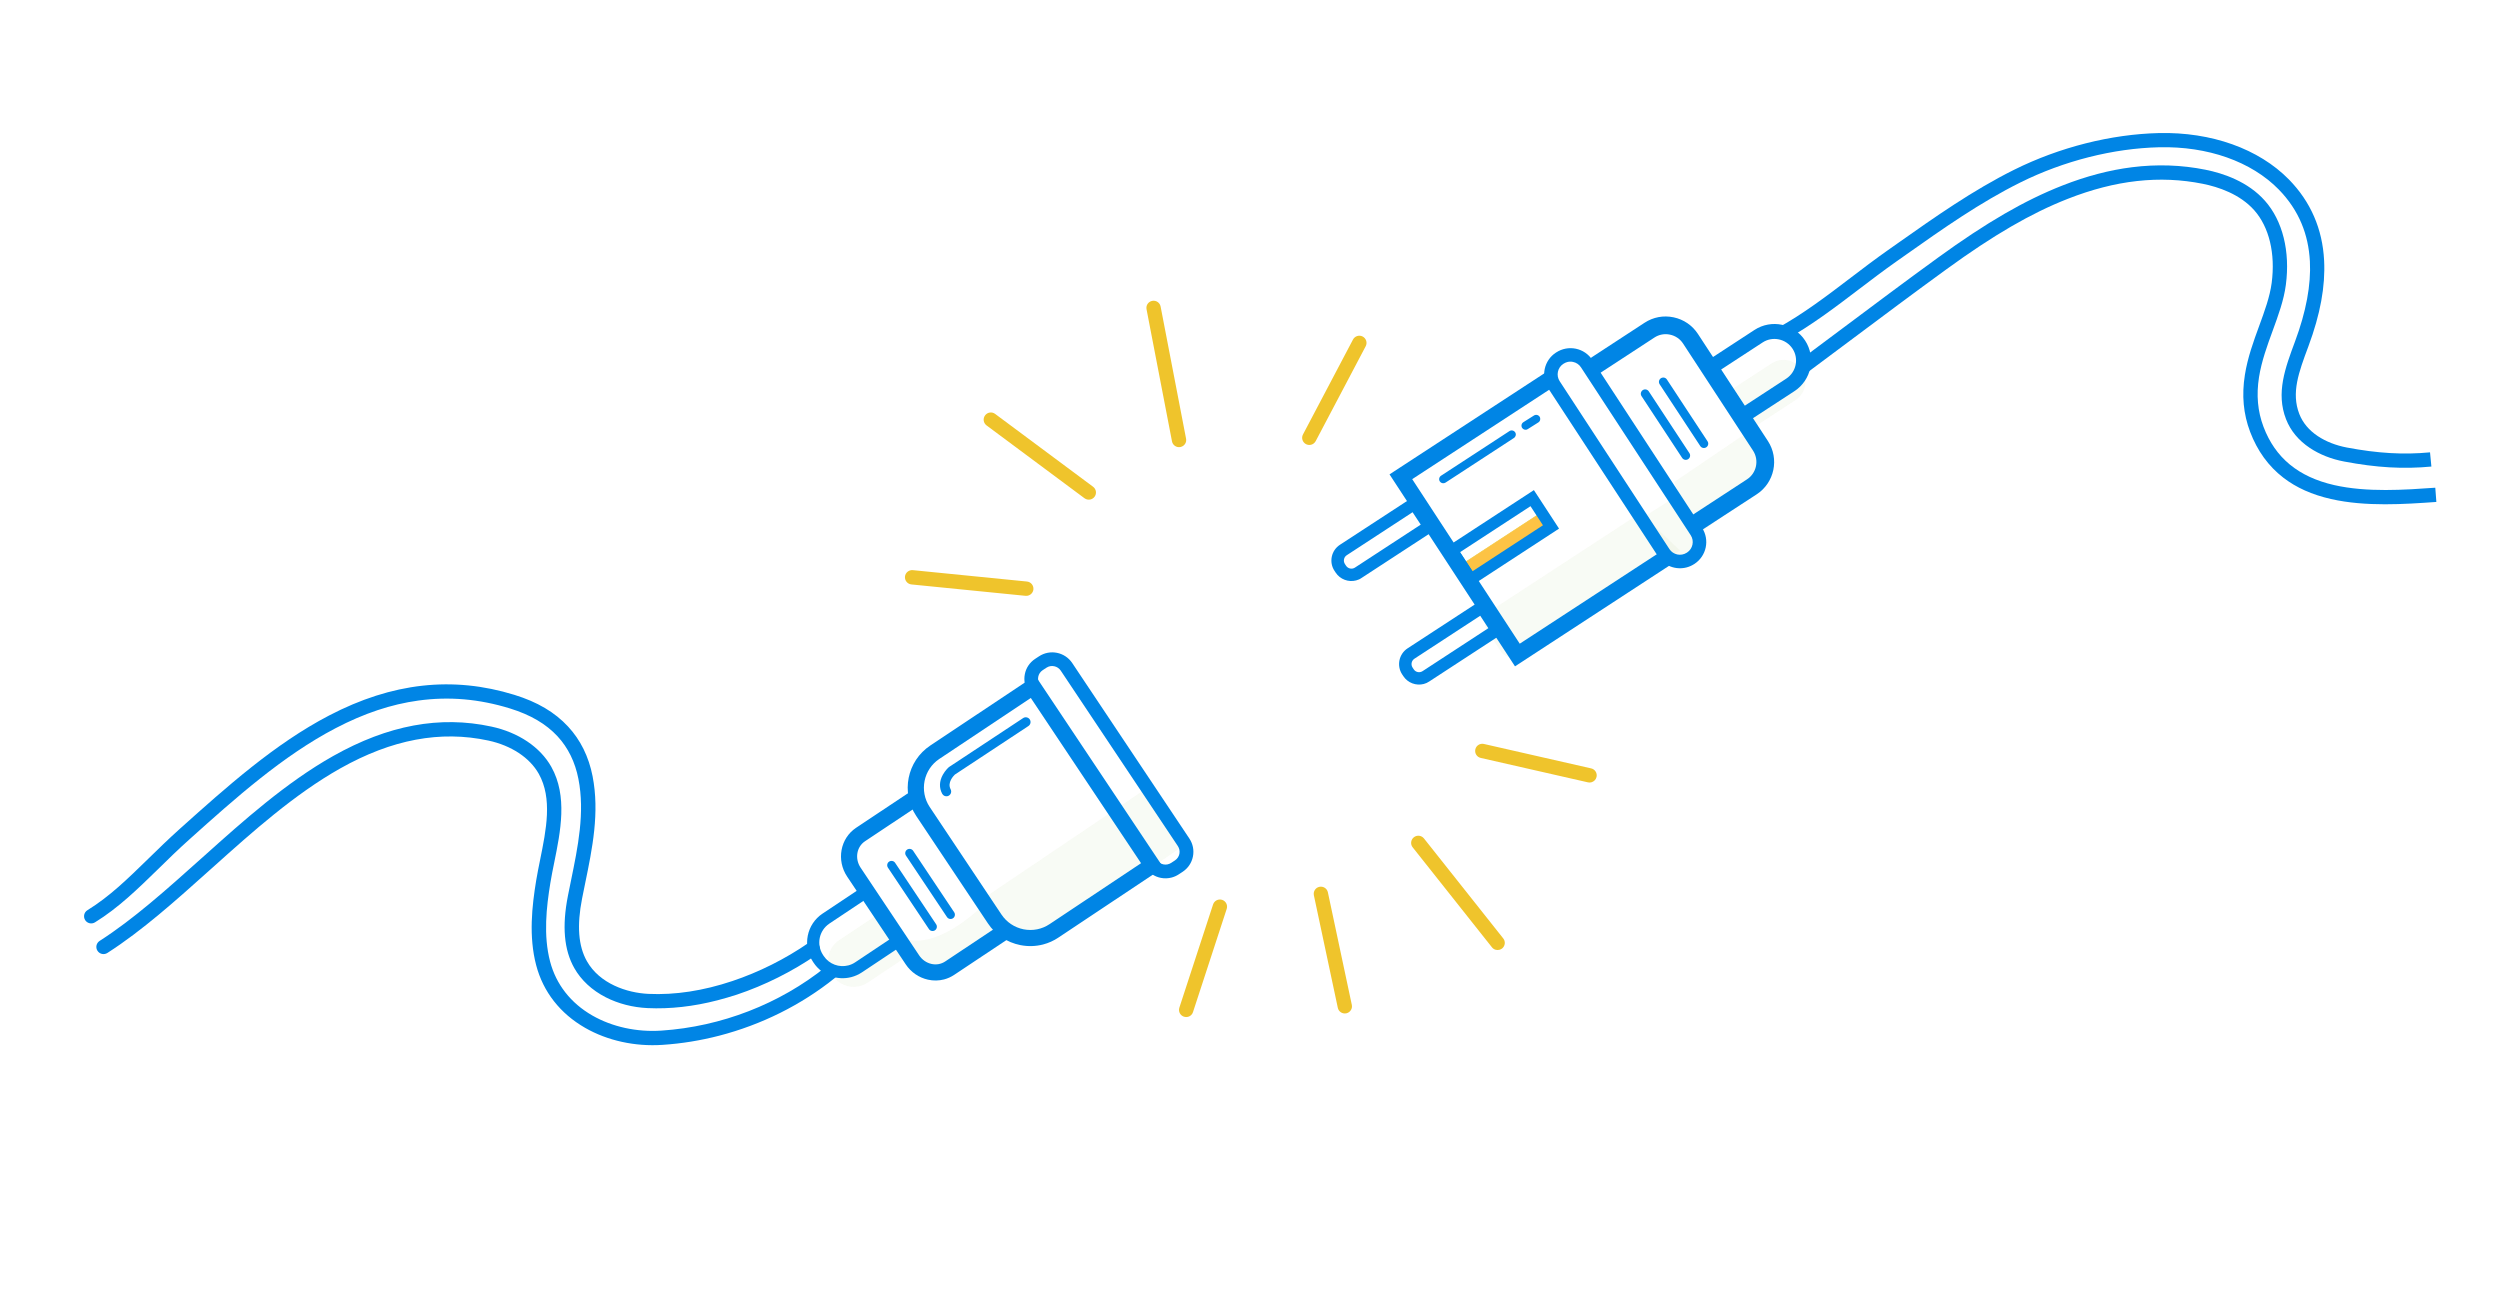 <svg width="667" height="351" viewBox="0 0 667 351" fill="none" xmlns="http://www.w3.org/2000/svg">
<g opacity="0.4">
<g opacity="0.4">
<path opacity="0.4" d="M238.986 249.414L243.431 256.085C245.691 259.463 250.129 260.46 253.367 258.303L267.87 248.643L262.7 241.16C262.696 241.147 248.692 255.683 238.986 249.414Z" fill="#92B455"/>
</g>
<g opacity="0.4">
<path opacity="0.4" d="M262.673 239.481L265.138 243.293C269.384 249.858 277.856 251.718 284.053 247.451L315.039 226.103L305.173 210.828L262.673 239.481Z" fill="#92B455"/>
</g>
<g opacity="0.4">
<path opacity="0.4" d="M223.908 250.807L233.296 244.554L240.867 255.907L231.479 262.16C228.41 264.207 224.268 263.384 222.221 260.319L222.049 260.061C220.014 256.993 220.84 252.854 223.908 250.807Z" fill="#92B455"/>
</g>
<g opacity="0.4">
<path opacity="0.4" d="M479.022 106.745L466.01 115.242L459.629 105.477L472.641 96.981C475.347 95.213 478.959 95.975 480.727 98.677C482.489 101.355 481.728 104.977 479.022 106.745Z" fill="#92B455"/>
</g>
<g opacity="0.4">
<path opacity="0.4" d="M466.434 115.198L446.669 128.618L452.5 142.872L467.52 132.103C471.267 129.42 472.401 122.554 470.037 116.792C469.342 115.076 467.689 114.345 466.434 115.198Z" fill="#92B455"/>
</g>
<g opacity="0.4">
<path opacity="0.4" d="M437.918 138.342L443.969 147.599C445.481 149.92 448.646 150.535 451.026 148.983L451.106 148.936C453.485 147.384 454.186 144.239 452.678 141.93L446.673 132.753" fill="#92B455"/>
</g>
<g opacity="0.4">
<path opacity="0.4" d="M448.216 146.893L406.727 174.308C404.416 175.817 401.607 175.61 400.465 173.851L396.727 168.129C395.574 166.374 396.52 163.718 398.832 162.21L437.688 136.847" fill="#92B455"/>
</g>
</g>
<path d="M411.291 136.716L389.918 150.666L392.451 154.541L413.823 140.59L411.291 136.716Z" fill="#FDC345"/>
<path d="M392.411 154.63L389.808 150.642L389.863 150.601L411.288 136.618L413.891 140.606L413.835 140.647L392.411 154.63ZM389.991 150.687L392.459 154.459L413.726 140.583L411.259 136.81L389.991 150.687Z" fill="#EFC42C"/>
<path d="M242.028 226.67C242.558 226.322 243.28 226.464 243.628 226.993L254.578 243.397C254.926 243.925 254.784 244.647 254.254 244.995C253.725 245.343 253.002 245.201 252.654 244.672L241.705 228.269C241.357 227.74 241.499 227.018 242.028 226.67Z" fill="#0085E5"/>
<path d="M237.218 229.88C237.747 229.532 238.47 229.674 238.818 230.203L249.767 246.606C250.115 247.135 249.973 247.857 249.443 248.205C248.914 248.553 248.191 248.411 247.843 247.882L236.894 231.479C236.546 230.95 236.688 230.228 237.218 229.88Z" fill="#0085E5"/>
<path d="M443.127 100.918C443.657 100.57 444.379 100.712 444.73 101.253L455.569 117.737C455.917 118.266 455.775 118.988 455.233 119.339C454.704 119.687 453.981 119.545 453.63 119.004L442.791 102.519C442.44 101.978 442.598 101.265 443.127 100.918Z" fill="#0085E5"/>
<path d="M438.291 104.081C438.821 103.733 439.543 103.875 439.894 104.416L450.733 120.901C451.081 121.429 450.939 122.151 450.397 122.502C449.868 122.85 449.145 122.708 448.794 122.167L437.955 105.682C437.607 105.154 437.762 104.429 438.291 104.081Z" fill="#0085E5"/>
<path d="M391.979 156.677L385.269 146.406L409.242 130.761L415.953 141.033L391.979 156.677ZM389.551 147.311L392.875 152.402L411.661 140.143L408.338 135.052L389.551 147.311Z" fill="#0085E5"/>
<path d="M385.332 128.899C384.887 129.014 384.406 128.836 384.145 128.443C383.816 127.935 383.959 127.266 384.464 126.925L402.721 115.014C403.229 114.685 403.899 114.827 404.24 115.331C404.582 115.835 404.427 116.508 403.922 116.849L385.665 128.76C385.56 128.814 385.455 128.867 385.332 128.899Z" fill="#0085E5"/>
<path d="M407.302 114.63C406.857 114.745 406.363 114.57 406.097 114.152C405.78 113.642 405.923 112.972 406.431 112.643L409.263 110.855C409.774 110.538 410.444 110.681 410.773 111.188C411.09 111.699 410.947 112.368 410.439 112.697L407.607 114.485C407.505 114.551 407.413 114.601 407.302 114.63Z" fill="#0085E5"/>
<path d="M252.822 212.414C252.266 212.559 251.66 212.307 251.377 211.775C250.531 210.19 250.594 208.448 251.542 206.714C252.198 205.53 253.042 204.771 253.141 204.693L253.205 204.637L253.273 204.593L272.972 191.584C273.557 191.195 274.351 191.358 274.74 191.942C275.128 192.526 274.965 193.32 274.38 193.708L254.757 206.658C254.42 206.982 252.667 208.767 253.624 210.574C253.957 211.198 253.722 211.97 253.097 212.304C253.004 212.354 252.921 212.389 252.822 212.414Z" fill="#0085E5"/>
<path d="M278.282 251.989C276.33 252.495 274.263 252.557 272.22 252.152C268.661 251.441 265.598 249.39 263.592 246.381L244.448 217.693C240.303 211.471 241.981 203.042 248.211 198.898L276.204 180.249L310.395 231.482L282.402 250.131C281.134 250.987 279.74 251.612 278.282 251.989ZM275.023 186.219L250.615 202.477C246.364 205.304 245.221 211.066 248.049 215.311L267.193 243.999C268.569 246.052 270.658 247.447 273.079 247.938C275.497 248.418 277.969 247.935 280.025 246.559L304.433 230.301L275.023 186.219Z" fill="#0085E5"/>
<path d="M251.854 261.316C250.483 261.672 249.013 261.697 247.571 261.373C245.149 260.829 243.047 259.385 241.646 257.285L226.019 233.876C223.11 229.52 224.169 223.688 228.383 220.87L242.886 211.21L245.278 214.791L230.775 224.451C228.537 225.94 228.009 229.093 229.605 231.485L245.232 254.894C246.009 256.062 247.183 256.877 248.513 257.178C249.816 257.472 251.111 257.229 252.179 256.517L266.682 246.857L269.073 250.439L254.57 260.099C253.715 260.663 252.805 261.07 251.854 261.316Z" fill="#0085E5"/>
<path d="M312.559 234.135C311.633 234.375 310.664 234.402 309.706 234.216C308.026 233.888 306.588 232.917 305.638 231.491L274.381 184.66C273.431 183.233 273.095 181.529 273.428 179.863C273.757 178.184 274.729 176.746 276.158 175.797L277.183 175.123C280.116 173.164 284.106 173.96 286.065 176.89L317.322 223.721C318.272 225.147 318.608 226.851 318.275 228.518C317.943 230.184 316.974 231.634 315.546 232.584L314.52 233.258C313.902 233.668 313.239 233.959 312.559 234.135ZM279.192 178.145L278.167 178.819C276.908 179.659 276.573 181.365 277.413 182.623L308.67 229.454C309.077 230.059 309.7 230.477 310.41 230.622C311.132 230.764 311.858 230.616 312.468 230.221L313.493 229.547C314.099 229.139 314.518 228.517 314.663 227.808C314.806 227.086 314.657 226.36 314.262 225.752L283.006 178.921C282.598 178.315 281.976 177.897 281.266 177.752C280.54 177.598 279.811 177.734 279.192 178.145Z" fill="#0085E5"/>
<path d="M227.13 260.693C223.412 261.656 219.326 260.239 217.082 256.87L216.888 256.578C214.06 252.333 215.203 246.571 219.466 243.74L231.574 235.676L242.051 251.372L229.942 259.437C229.053 260.023 228.106 260.44 227.13 260.693ZM220.366 245.074L221.268 246.421C218.504 248.27 217.75 252.022 219.587 254.785L219.781 255.077C221.245 257.266 223.899 258.198 226.321 257.57C226.951 257.407 227.58 257.138 228.152 256.753L237.561 250.481L230.665 240.152L221.256 246.424L220.366 245.074Z" fill="#0085E5"/>
<path d="M454.048 141.417L451.452 137.454L466.098 127.889C468.659 126.224 469.376 122.785 467.711 120.227L449.048 91.665C448.239 90.426 446.99 89.577 445.542 89.281C444.091 88.972 442.608 89.251 441.371 90.073L426.724 99.638L424.128 95.675L438.774 86.11C441.074 84.605 443.815 84.092 446.506 84.659C449.198 85.225 451.505 86.8 453.01 89.097L471.673 117.659C474.774 122.4 473.435 128.779 468.688 131.879L454.048 141.417Z" fill="#0085E5"/>
<path d="M464.2 113.854L453.536 97.534L468.093 88.032C472.603 85.085 478.655 86.361 481.599 90.852C484.547 95.356 483.267 101.404 478.769 104.348L477.678 102.681L478.769 104.348L464.2 113.854ZM459.043 98.688L465.355 108.339L476.575 101.018C479.234 99.275 479.993 95.694 478.25 93.037C476.507 90.381 472.922 89.624 470.263 91.368L459.043 98.688Z" fill="#0085E5"/>
<path d="M404.2 177.782L370.725 126.561L412.93 99.013L415.329 102.671L376.777 127.837L405.468 171.738L444.02 146.572L446.418 150.23L404.2 177.782Z" fill="#0085E5"/>
<path d="M361.804 154.859C359.778 155.384 357.543 154.594 356.339 152.746L356.035 152.285C355.298 151.172 355.054 149.826 355.322 148.518C355.602 147.208 356.366 146.088 357.493 145.348L377.825 132.083L383.61 140.922L363.278 154.187C362.823 154.516 362.323 154.724 361.804 154.859ZM376.876 136.662L359.321 148.127C358.936 148.372 358.679 148.754 358.584 149.201C358.489 149.647 358.579 150.097 358.824 150.482L359.128 150.943C359.648 151.73 360.709 151.956 361.497 151.435L379.052 139.97L376.876 136.662Z" fill="#0085E5"/>
<path d="M379.856 182.486C377.83 183.011 375.595 182.221 374.391 180.373L374.087 179.912C372.578 177.603 373.233 174.483 375.545 172.975L395.877 159.71L401.662 168.549L381.33 181.814C380.871 182.131 380.375 182.351 379.856 182.486ZM394.925 164.277L377.369 175.742C376.581 176.262 376.355 177.322 376.876 178.109L377.18 178.57C377.424 178.955 377.807 179.211 378.254 179.306C378.7 179.401 379.151 179.31 379.536 179.066L397.091 167.6L394.925 164.277Z" fill="#0085E5"/>
<path d="M449.963 151.392C447.146 152.122 444.054 151.027 442.389 148.469L413.112 103.68C412.09 102.128 411.752 100.266 412.127 98.457C412.514 96.644 413.572 95.08 415.13 94.07L415.21 94.023C416.767 93.013 418.628 92.663 420.438 93.036C422.252 93.422 423.818 94.478 424.828 96.034L454.105 140.823C456.203 144.032 455.292 148.351 452.078 150.449L451.998 150.496C451.367 150.91 450.667 151.21 449.963 151.392ZM418.169 96.588C417.823 96.678 417.493 96.829 417.176 97.03L417.096 97.077C416.351 97.56 415.834 98.313 415.652 99.189C415.471 100.066 415.636 100.958 416.119 101.702L445.396 146.491C446.403 148.035 448.48 148.471 450.026 147.464L450.106 147.417C451.651 146.411 452.089 144.335 451.082 142.792L421.805 98.003C421.322 97.259 420.569 96.743 419.691 96.562C419.189 96.455 418.663 96.46 418.169 96.588Z" fill="#0085E5"/>
<path d="M191.436 266.877C185.012 268.542 178.76 269.241 172.781 268.96C168.817 268.776 164.974 267.784 161.648 266.091C157.958 264.216 155.041 261.508 153.212 258.268C150.476 253.407 149.924 247.109 151.524 238.99C151.791 237.63 152.077 236.239 152.35 234.904C154.179 225.988 156.088 216.774 154.323 207.828C153.443 203.315 151.569 199.494 148.748 196.445C145.675 193.133 141.541 190.714 136.107 189.028C127.824 186.473 119.815 185.784 111.616 186.908C104.347 187.91 97.14 190.318 89.556 194.273C75.424 201.65 62.786 212.96 50.581 223.908C47.552 226.616 44.817 229.287 42.18 231.881C36.718 237.208 31.564 242.245 25.335 246.086C24.436 246.635 23.257 246.361 22.708 245.463C22.159 244.565 22.433 243.387 23.333 242.838C29.198 239.223 33.975 234.561 39.51 229.162C42.181 226.546 44.95 223.853 48.041 221.076C60.43 209.976 73.234 198.491 87.798 190.896C104.627 182.121 120.796 180.314 137.246 185.387C143.35 187.268 148.035 190.032 151.571 193.856C154.882 197.423 157.08 201.884 158.102 207.098C160.001 216.813 158.029 226.399 156.114 235.693C155.841 237.028 155.552 238.407 155.294 239.751C153.888 246.938 154.299 252.389 156.571 256.423C159.967 262.457 167.271 264.897 172.984 265.167C180.071 265.503 187.617 264.35 195.404 261.739C202.466 259.382 209.503 255.859 215.743 251.554C216.618 250.959 217.808 251.177 218.403 252.05C218.999 252.923 218.78 254.112 217.906 254.708C211.373 259.206 203.997 262.896 196.608 265.365C194.879 265.919 193.153 266.432 191.436 266.877Z" fill="#0085E5"/>
<path d="M191.881 276.323C186.927 277.607 181.855 278.435 176.748 278.771C169.401 279.266 162.073 277.649 156.111 274.23C149.436 270.402 144.918 264.619 143.051 257.517C141.036 249.848 141.925 241.781 143.055 234.903C143.347 233.128 143.718 231.307 144.104 229.389C145.736 221.341 147.43 213.026 143.75 206.459C141.324 202.136 136.413 198.905 130.295 197.58C117.504 194.824 104.568 197.256 90.761 205.023C78.544 211.905 67.214 222.059 57.212 231.026L56.312 231.826C46.865 240.293 37.944 248.296 28.65 254.248C27.757 254.822 26.582 254.56 26.008 253.668C25.434 252.777 25.697 251.602 26.59 251.028C35.622 245.236 44.426 237.343 53.768 228.982L54.668 228.182C64.809 219.087 76.311 208.783 88.898 201.7C103.555 193.449 117.366 190.883 131.109 193.853C138.299 195.4 144.127 199.316 147.09 204.593C151.473 212.399 149.553 221.826 147.862 230.153C147.479 232.031 147.122 233.809 146.843 235.528C145.78 242.007 144.934 249.575 146.769 256.554C148.374 262.644 152.26 267.616 158.024 270.929C163.336 273.977 169.891 275.412 176.499 274.963C192.439 273.9 208.013 267.861 220.353 257.945C221.183 257.282 222.379 257.42 223.039 258.237C223.703 259.066 223.564 260.26 222.746 260.92C213.745 268.153 203.123 273.409 191.881 276.323Z" fill="#0085E5"/>
<path d="M648.694 124.477C641.244 125.184 634.072 124.778 625.42 123.135C622.025 122.501 618.879 121.248 616.299 119.534C613.254 117.504 611.122 114.923 609.917 111.85C607.193 104.852 609.684 98.187 612.308 91.119C615.271 83.173 616.609 75.978 616.281 69.728C616.087 66.13 615.356 62.75 614.073 59.685C612.696 56.354 610.633 53.28 607.961 50.549C600.646 43.081 589.023 38.982 576.051 39.289C563.799 39.581 550.661 42.908 539.062 48.667C528.292 54.014 518.292 61.058 508.631 67.882C507.696 68.546 506.757 69.198 505.822 69.862C502.533 72.176 499.242 74.689 496.046 77.111C489.705 81.942 483.142 86.936 476.071 90.836L474.251 87.528C481.082 83.769 487.534 78.856 493.765 74.107C496.979 71.654 500.306 69.132 503.651 66.776C504.586 66.112 505.525 65.461 506.46 64.797C516.248 57.9 526.368 50.759 537.393 45.281C549.482 39.276 563.192 35.814 575.979 35.502C590 35.173 602.642 39.693 610.687 47.893C616.478 53.806 619.641 61.073 620.074 69.508C620.429 76.37 619.062 83.863 615.875 92.42C613.293 99.345 611.265 104.797 613.458 110.458C614.366 112.791 616.03 114.783 618.404 116.367C620.555 117.798 623.226 118.844 626.125 119.396C634.414 120.962 641.267 121.358 648.331 120.686L648.694 124.477Z" fill="#0085E5"/>
<path d="M650.021 133.919C641.644 134.51 631.21 135.252 621.923 133.142C616.837 131.985 612.661 130.117 609.184 127.436C605.231 124.391 602.253 120.277 600.334 115.217C598.527 110.43 598.07 105.465 598.937 100.011C599.678 95.341 601.239 91.091 602.743 86.974C604.21 82.972 605.59 79.19 606.082 75.493C607.111 67.666 605.424 60.597 601.436 56.099C597.599 51.773 591.845 49.867 587.687 49.035C576.2 46.731 564.425 48.045 551.681 53.048C541.892 56.889 531.9 62.693 519.309 71.844C510.753 78.053 502.141 84.5 493.803 90.731C489.85 93.692 485.775 96.737 481.739 99.732L479.454 96.663C483.477 93.671 487.552 90.626 491.505 87.665C499.852 81.418 508.477 74.968 517.054 68.741C529.925 59.399 540.17 53.45 550.27 49.489C556.588 47.008 562.82 45.366 568.797 44.62C575.448 43.779 582.058 44.001 588.429 45.286C593.157 46.234 599.753 48.436 604.287 53.569C609.018 58.901 611.047 67.081 609.865 76.001C609.324 80.118 607.863 84.093 606.329 88.296C604.886 92.24 603.397 96.313 602.706 100.615C601.954 105.393 602.34 109.731 603.901 113.87C607.038 122.158 613.206 127.236 622.764 129.421C631.494 131.412 641.606 130.7 649.735 130.121L650.021 133.919Z" fill="#0085E5"/>
<path d="M315.049 119.237C315.011 119.247 314.974 119.256 314.925 119.269C313.884 119.473 312.887 118.783 312.687 117.755L305.896 82.507C305.692 81.467 306.371 80.474 307.413 80.27C308.454 80.066 309.45 80.756 309.651 81.784L316.441 117.032C316.645 118.02 316.025 118.984 315.049 119.237Z" fill="#EFC42C"/>
<path d="M400.034 253.406C399.317 253.592 398.544 253.358 398.056 252.747L376.902 226.069C376.239 225.24 376.39 224.042 377.22 223.379C378.053 222.728 379.249 222.866 379.912 223.695L401.067 250.373C401.73 251.202 401.579 252.4 400.749 253.063C400.527 253.226 400.281 253.342 400.034 253.406Z" fill="#EFC42C"/>
<path d="M290.969 133.25C290.425 133.391 289.833 133.294 289.344 132.933L263.212 113.499C262.362 112.863 262.184 111.671 262.821 110.821C263.458 109.971 264.651 109.794 265.501 110.429L291.634 129.864C292.484 130.5 292.661 131.692 292.024 132.541C291.749 132.903 291.376 133.144 290.969 133.25Z" fill="#EFC42C"/>
<path d="M424.573 208.719C424.289 208.793 423.977 208.808 423.667 208.731L395.055 202.213C394.02 201.981 393.383 200.948 393.619 199.925C393.851 198.89 394.886 198.253 395.909 198.489L424.52 205.006C425.556 205.238 426.193 206.271 425.957 207.294C425.799 208.006 425.24 208.546 424.573 208.719Z" fill="#EFC42C"/>
<path d="M359.28 270.332C359.255 270.339 359.23 270.345 359.193 270.355C358.155 270.571 357.141 269.912 356.928 268.888L350.543 238.868C350.327 237.831 350.987 236.817 352.013 236.604C353.051 236.387 354.066 237.046 354.279 238.071L360.663 268.09C360.882 269.087 360.268 270.076 359.28 270.332Z" fill="#EFC42C"/>
<path d="M316.958 271.294C316.612 271.384 316.241 271.374 315.881 271.257C314.872 270.926 314.331 269.855 314.65 268.85L323.648 241.309C323.98 240.301 325.052 239.76 326.058 240.079C327.067 240.41 327.608 241.481 327.288 242.486L318.291 270.026C318.092 270.684 317.563 271.137 316.958 271.294Z" fill="#EFC42C"/>
<path d="M349.809 118.655C349.364 118.77 348.878 118.725 348.436 118.497C347.504 118.001 347.138 116.845 347.635 115.913L360.978 90.591C361.475 89.659 362.632 89.293 363.565 89.789C364.498 90.285 364.863 91.441 364.367 92.373L351.023 117.695C350.755 118.186 350.315 118.524 349.809 118.655Z" fill="#EFC42C"/>
<path d="M274.285 158.911C274.075 158.965 273.843 158.986 273.614 158.966L243.163 155.928C242.107 155.82 241.35 154.884 241.446 153.832C241.555 152.776 242.492 152.02 243.546 152.115L273.997 155.153C275.053 155.261 275.81 156.197 275.714 157.25C275.625 158.076 275.039 158.715 274.285 158.911Z" fill="#EFC42C"/>
</svg>
